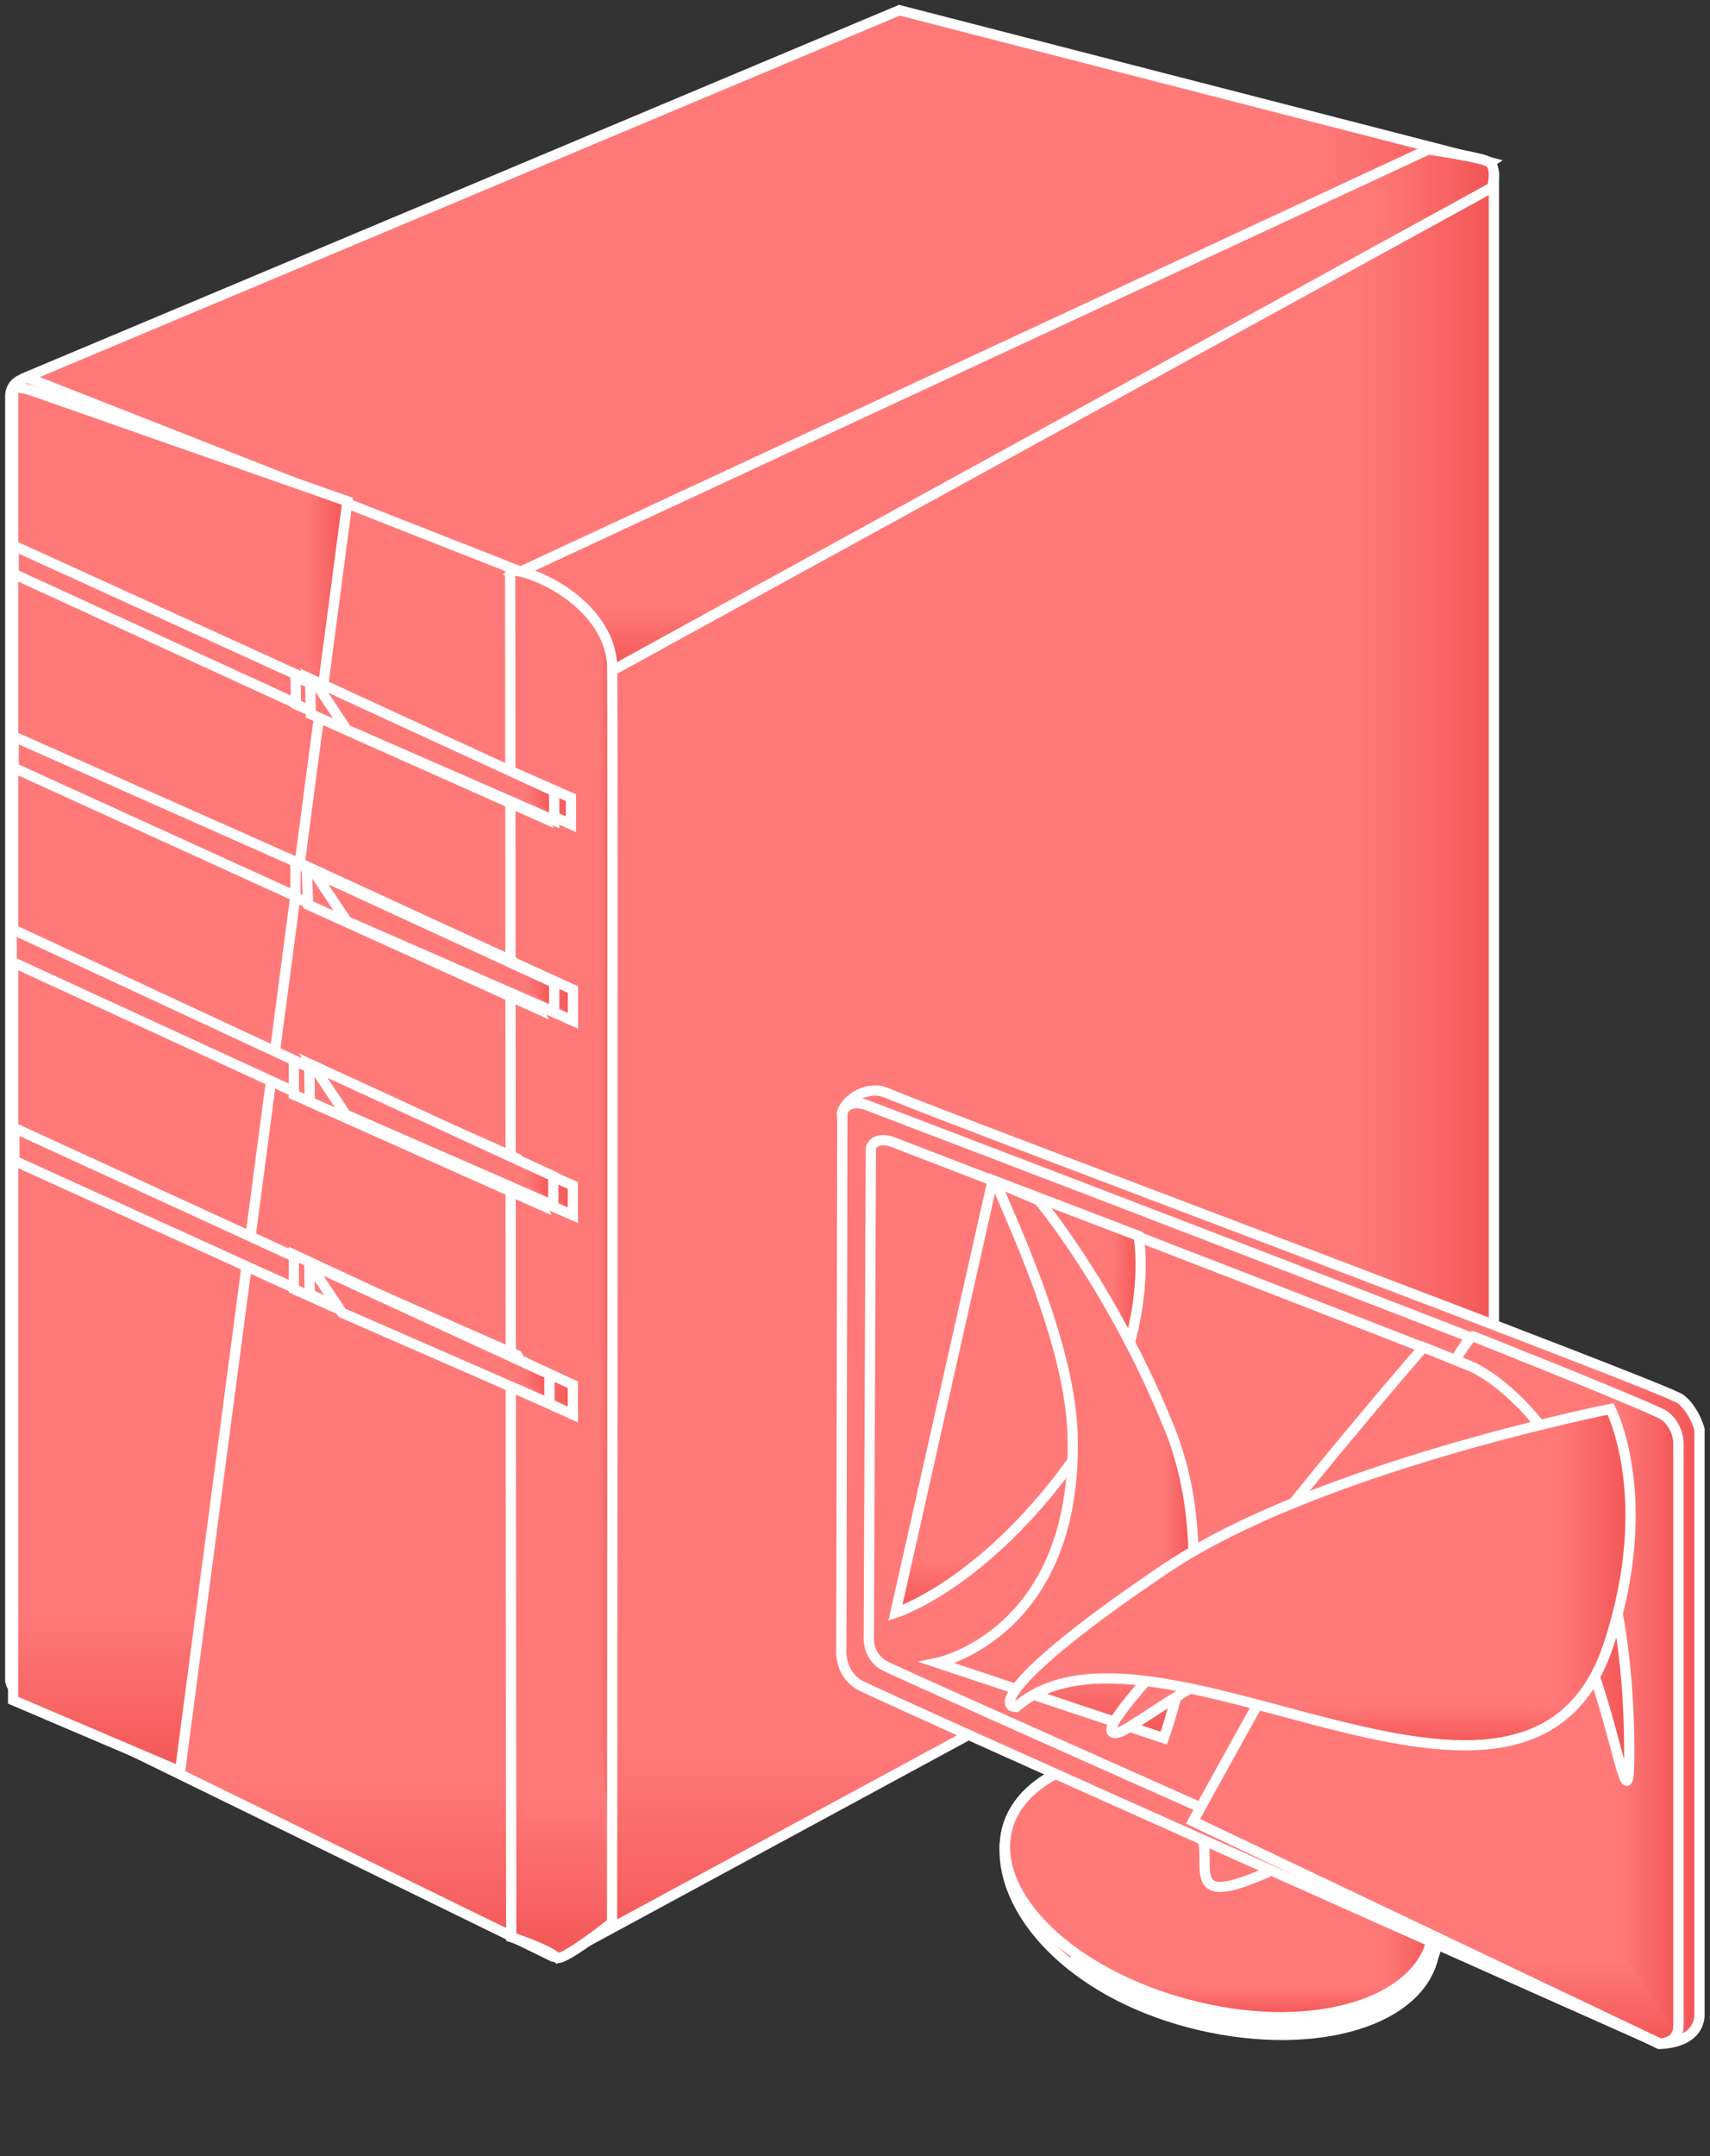 <svg xmlns="http://www.w3.org/2000/svg" width="334" xmlns:xlink="http://www.w3.org/1999/xlink" height="421" viewBox="0 0 334 421">
    <rect x="0" y="0" width="334" height="421" fill="#333333" stroke="none"/>
    <defs>
        <clipPath id="clip1">
            <path d="M0,77.1L2,71.8L172.9,0L288.3,29.7L112.9,144.4L0,77.1z"/>
        </clipPath>
        <linearGradient id="lg1" y1="0%" x1="0%" x2="100%" y2="0%">
            <stop offset="0" stop-color="#ff7979"/>
            <stop offset="0.88" stop-color="#ff7979"/>
            <stop offset="1" stop-color="#f35555"/>
        </linearGradient>
        <linearGradient id="lg2" y1="0%" x1="0%" x2="0%" y2="100%">
            <stop offset="0" stop-color="#ff7979"/>
            <stop offset="0.88" stop-color="#ff7979"/>
            <stop offset="1" stop-color="#f35555"/>
        </linearGradient>
        <clipPath id="clip2">
            <path d="M45.3,350.4L227.9,251.5L227.9,3.5L47.9,84.8L0,229.1L45.3,350.4z"/>
        </clipPath>
        <linearGradient id="lg3" y1="0%" x1="0%" x2="100%" y2="0%">
            <stop offset="0" stop-color="#ff7979"/>
            <stop offset="0.88" stop-color="#ff7979"/>
            <stop offset="1" stop-color="#f35555"/>
        </linearGradient>
        <linearGradient id="lg4" y1="0%" x1="0%" x2="0%" y2="100%">
            <stop offset="0" stop-color="#ff7979"/>
            <stop offset="0.88" stop-color="#ff7979"/>
            <stop offset="1" stop-color="#f35555"/>
        </linearGradient>
        <clipPath id="clip3">
            <path d="M3.6,0L106.1,40.3C108.3,40.9,109.5,42.9,109.9,44L109.9,304.9C109.9,307,108.1,308.2,106,308.2L3.7,258.2C.9,256.6,.4,255.8,0,254.4L0,3.5C0,1.5,1.6,0,3.6,0z"/>
        </clipPath>
        <linearGradient id="lg5" y1="0%" x1="0%" x2="100%" y2="0%">
            <stop offset="0" stop-color="#ff7979"/>
            <stop offset="0.88" stop-color="#ff7979"/>
            <stop offset="1" stop-color="#f35555"/>
        </linearGradient>
        <linearGradient id="lg6" y1="0%" x1="0%" x2="0%" y2="100%">
            <stop offset="0" stop-color="#ff7979"/>
            <stop offset="0.88" stop-color="#ff7979"/>
            <stop offset="1" stop-color="#f35555"/>
        </linearGradient>
        <clipPath id="clip4">
            <path d="M0,82.9C7.8,86.1,8.7,86,14.4,90.9C17.5,93.6,19,101.7,19,101.7L190.8,7.4C190.8,7.4,191.8,3.7,190.3,2.5C189,1.5,178.3,0,178.3,0L0,82.9z"/>
        </clipPath>
        <linearGradient id="lg7" y1="0%" x1="0%" x2="100%" y2="0%">
            <stop offset="0" stop-color="#ff7979"/>
            <stop offset="0.88" stop-color="#ff7979"/>
            <stop offset="1" stop-color="#f35555"/>
        </linearGradient>
        <linearGradient id="lg8" y1="0%" x1="0%" x2="0%" y2="100%">
            <stop offset="0" stop-color="#ff7979"/>
            <stop offset="0.88" stop-color="#ff7979"/>
            <stop offset="1" stop-color="#f35555"/>
        </linearGradient>
        <clipPath id="clip5">
            <path d="M-0,0C4.8,0,19.1,6.7,19.9,18.3C20.1,22.3,19.9,264.1,19.9,264.1C19.9,264.1,10.1,271.9,9,270.9C7.9,269.5,.2,266.9,.2,266.9L-0,0z"/>
        </clipPath>
        <linearGradient id="lg9" y1="0%" x1="0%" x2="100%" y2="0%">
            <stop offset="0" stop-color="#ff7979"/>
            <stop offset="0.88" stop-color="#ff7979"/>
            <stop offset="1" stop-color="#f35555"/>
        </linearGradient>
        <linearGradient id="lg10" y1="0%" x1="0%" x2="0%" y2="100%">
            <stop offset="0" stop-color="#ff7979"/>
            <stop offset="0.88" stop-color="#ff7979"/>
            <stop offset="1" stop-color="#f35555"/>
        </linearGradient>
        <clipPath id="clip6">
            <path d="M65.4,22.1L32.7,270.1L.1,256.2L.1,.9C.1,.9,-1,-1,3.8,.5L65.4,22.1z"/>
        </clipPath>
        <linearGradient id="lg11" y1="0%" x1="0%" x2="100%" y2="0%">
            <stop offset="0" stop-color="#ff7979"/>
            <stop offset="0.88" stop-color="#ff7979"/>
            <stop offset="1" stop-color="#f35555"/>
        </linearGradient>
        <linearGradient id="lg12" y1="0%" x1="0%" x2="0%" y2="100%">
            <stop offset="0" stop-color="#ff7979"/>
            <stop offset="0.88" stop-color="#ff7979"/>
            <stop offset="1" stop-color="#f35555"/>
        </linearGradient>
        <clipPath id="clip7">
            <path d="M0,0L0,5.5L59.9,33L59.9,27.3L0,0z"/>
        </clipPath>
        <linearGradient id="lg13" y1="0%" x1="0%" x2="100%" y2="0%">
            <stop offset="0" stop-color="#ff7979"/>
            <stop offset="0.88" stop-color="#ff7979"/>
            <stop offset="1" stop-color="#f35555"/>
        </linearGradient>
        <linearGradient id="lg14" y1="0%" x1="0%" x2="0%" y2="100%">
            <stop offset="0" stop-color="#ff7979"/>
            <stop offset="0.88" stop-color="#ff7979"/>
            <stop offset="1" stop-color="#f35555"/>
        </linearGradient>
        <clipPath id="clip8">
            <path d="M0,0L0,6.1L59.9,33.4L59.9,26.6L0,0z"/>
        </clipPath>
        <linearGradient id="lg15" y1="0%" x1="0%" x2="100%" y2="0%">
            <stop offset="0" stop-color="#ff7979"/>
            <stop offset="0.88" stop-color="#ff7979"/>
            <stop offset="1" stop-color="#f35555"/>
        </linearGradient>
        <linearGradient id="lg16" y1="0%" x1="0%" x2="0%" y2="100%">
            <stop offset="0" stop-color="#ff7979"/>
            <stop offset="0.88" stop-color="#ff7979"/>
            <stop offset="1" stop-color="#f35555"/>
        </linearGradient>
        <clipPath id="clip9">
            <path d="M0,0L0,6.4L60.2,34.1L60.2,28L0,0z"/>
        </clipPath>
        <linearGradient id="lg17" y1="0%" x1="0%" x2="100%" y2="0%">
            <stop offset="0" stop-color="#ff7979"/>
            <stop offset="0.88" stop-color="#ff7979"/>
            <stop offset="1" stop-color="#f35555"/>
        </linearGradient>
        <linearGradient id="lg18" y1="0%" x1="0%" x2="0%" y2="100%">
            <stop offset="0" stop-color="#ff7979"/>
            <stop offset="0.88" stop-color="#ff7979"/>
            <stop offset="1" stop-color="#f35555"/>
        </linearGradient>
        <clipPath id="clip10">
            <path d="M0,0L0,6.4L59.4,33.4L59.4,27.3L0,0z"/>
        </clipPath>
        <linearGradient id="lg19" y1="0%" x1="0%" x2="100%" y2="0%">
            <stop offset="0" stop-color="#ff7979"/>
            <stop offset="0.88" stop-color="#ff7979"/>
            <stop offset="1" stop-color="#f35555"/>
        </linearGradient>
        <linearGradient id="lg20" y1="0%" x1="0%" x2="0%" y2="100%">
            <stop offset="0" stop-color="#ff7979"/>
            <stop offset="0.88" stop-color="#ff7979"/>
            <stop offset="1" stop-color="#f35555"/>
        </linearGradient>
        <clipPath id="clip11">
            <path d="M0,0L.1,5.4L53.8,28.8L53.8,23.6L0,0z"/>
        </clipPath>
        <linearGradient id="lg21" y1="0%" x1="0%" x2="100%" y2="0%">
            <stop offset="0" stop-color="#ff7979"/>
            <stop offset="0.88" stop-color="#ff7979"/>
            <stop offset="1" stop-color="#f35555"/>
        </linearGradient>
        <linearGradient id="lg22" y1="0%" x1="0%" x2="0%" y2="100%">
            <stop offset="0" stop-color="#ff7979"/>
            <stop offset="0.88" stop-color="#ff7979"/>
            <stop offset="1" stop-color="#f35555"/>
        </linearGradient>
        <clipPath id="clip12">
            <path d="M0,0L0,6.7L54.2,30.8L54.2,24.7L0,0z"/>
        </clipPath>
        <linearGradient id="lg23" y1="0%" x1="0%" x2="100%" y2="0%">
            <stop offset="0" stop-color="#ff7979"/>
            <stop offset="0.88" stop-color="#ff7979"/>
            <stop offset="1" stop-color="#f35555"/>
        </linearGradient>
        <linearGradient id="lg24" y1="0%" x1="0%" x2="0%" y2="100%">
            <stop offset="0" stop-color="#ff7979"/>
            <stop offset="0.88" stop-color="#ff7979"/>
            <stop offset="1" stop-color="#f35555"/>
        </linearGradient>
        <clipPath id="clip13">
            <path d="M0,0L54.5,24.4L54.5,30.2L0,6.7L0,0z"/>
        </clipPath>
        <linearGradient id="lg25" y1="0%" x1="0%" x2="100%" y2="0%">
            <stop offset="0" stop-color="#ff7979"/>
            <stop offset="0.88" stop-color="#ff7979"/>
            <stop offset="1" stop-color="#f35555"/>
        </linearGradient>
        <linearGradient id="lg26" y1="0%" x1="0%" x2="0%" y2="100%">
            <stop offset="0" stop-color="#ff7979"/>
            <stop offset="0.88" stop-color="#ff7979"/>
            <stop offset="1" stop-color="#f35555"/>
        </linearGradient>
        <clipPath id="clip14">
            <path d="M0,0L54.5,25.4L54.5,31.2L0,6.7L0,0z"/>
        </clipPath>
        <linearGradient id="lg27" y1="0%" x1="0%" x2="100%" y2="0%">
            <stop offset="0" stop-color="#ff7979"/>
            <stop offset="0.88" stop-color="#ff7979"/>
            <stop offset="1" stop-color="#f35555"/>
        </linearGradient>
        <linearGradient id="lg28" y1="0%" x1="0%" x2="0%" y2="100%">
            <stop offset="0" stop-color="#ff7979"/>
            <stop offset="0.88" stop-color="#ff7979"/>
            <stop offset="1" stop-color="#f35555"/>
        </linearGradient>
        <clipPath id="clip15">
            <path d="M0,0L40.6,17.9L45.2,26.1L.1,6L0,0z"/>
        </clipPath>
        <linearGradient id="lg29" y1="0%" x1="0%" x2="100%" y2="0%">
            <stop offset="0" stop-color="#ff7979"/>
            <stop offset="0.88" stop-color="#ff7979"/>
            <stop offset="1" stop-color="#f35555"/>
        </linearGradient>
        <linearGradient id="lg30" y1="0%" x1="0%" x2="0%" y2="100%">
            <stop offset="0" stop-color="#ff7979"/>
            <stop offset="0.88" stop-color="#ff7979"/>
            <stop offset="1" stop-color="#f35555"/>
        </linearGradient>
        <clipPath id="clip16">
            <path d="M0,0L40.2,18.5L45.1,27.8L.3,7.5L0,0z"/>
        </clipPath>
        <linearGradient id="lg31" y1="0%" x1="0%" x2="100%" y2="0%">
            <stop offset="0" stop-color="#ff7979"/>
            <stop offset="0.88" stop-color="#ff7979"/>
            <stop offset="1" stop-color="#f35555"/>
        </linearGradient>
        <linearGradient id="lg32" y1="0%" x1="0%" x2="0%" y2="100%">
            <stop offset="0" stop-color="#ff7979"/>
            <stop offset="0.88" stop-color="#ff7979"/>
            <stop offset="1" stop-color="#f35555"/>
        </linearGradient>
        <clipPath id="clip17">
            <path d="M0,0L40.6,18L45.2,27L.1,6.9L0,0z"/>
        </clipPath>
        <linearGradient id="lg33" y1="0%" x1="0%" x2="100%" y2="0%">
            <stop offset="0" stop-color="#ff7979"/>
            <stop offset="0.88" stop-color="#ff7979"/>
            <stop offset="1" stop-color="#f35555"/>
        </linearGradient>
        <linearGradient id="lg34" y1="0%" x1="0%" x2="0%" y2="100%">
            <stop offset="0" stop-color="#ff7979"/>
            <stop offset="0.88" stop-color="#ff7979"/>
            <stop offset="1" stop-color="#f35555"/>
        </linearGradient>
        <clipPath id="clip18">
            <path d="M0,0L40.6,17.9L45.2,26.1L.1,6L0,0z"/>
        </clipPath>
        <linearGradient id="lg35" y1="0%" x1="0%" x2="100%" y2="0%">
            <stop offset="0" stop-color="#ff7979"/>
            <stop offset="0.88" stop-color="#ff7979"/>
            <stop offset="1" stop-color="#f35555"/>
        </linearGradient>
        <linearGradient id="lg36" y1="0%" x1="0%" x2="0%" y2="100%">
            <stop offset="0" stop-color="#ff7979"/>
            <stop offset="0.88" stop-color="#ff7979"/>
            <stop offset="1" stop-color="#f35555"/>
        </linearGradient>
        <clipPath id="clip19">
            <path d="M0,0L46.9,21.6L46.9,27.3L6.4,9.6L0,0z"/>
        </clipPath>
        <linearGradient id="lg37" y1="0%" x1="0%" x2="100%" y2="0%">
            <stop offset="0" stop-color="#ff7979"/>
            <stop offset="0.88" stop-color="#ff7979"/>
            <stop offset="1" stop-color="#f35555"/>
        </linearGradient>
        <linearGradient id="lg38" y1="0%" x1="0%" x2="0%" y2="100%">
            <stop offset="0" stop-color="#ff7979"/>
            <stop offset="0.88" stop-color="#ff7979"/>
            <stop offset="1" stop-color="#f35555"/>
        </linearGradient>
        <clipPath id="clip20">
            <path d="M0,0L46.9,21.6L46.9,27.3L6.4,9.6L0,0z"/>
        </clipPath>
        <linearGradient id="lg39" y1="0%" x1="0%" x2="100%" y2="0%">
            <stop offset="0" stop-color="#ff7979"/>
            <stop offset="0.88" stop-color="#ff7979"/>
            <stop offset="1" stop-color="#f35555"/>
        </linearGradient>
        <linearGradient id="lg40" y1="0%" x1="0%" x2="0%" y2="100%">
            <stop offset="0" stop-color="#ff7979"/>
            <stop offset="0.88" stop-color="#ff7979"/>
            <stop offset="1" stop-color="#f35555"/>
        </linearGradient>
        <clipPath id="clip21">
            <path d="M0,0L46.9,21.6L46.9,27.3L6.4,9.6L0,0z"/>
        </clipPath>
        <linearGradient id="lg41" y1="0%" x1="0%" x2="100%" y2="0%">
            <stop offset="0" stop-color="#ff7979"/>
            <stop offset="0.88" stop-color="#ff7979"/>
            <stop offset="1" stop-color="#f35555"/>
        </linearGradient>
        <linearGradient id="lg42" y1="0%" x1="0%" x2="0%" y2="100%">
            <stop offset="0" stop-color="#ff7979"/>
            <stop offset="0.88" stop-color="#ff7979"/>
            <stop offset="1" stop-color="#f35555"/>
        </linearGradient>
        <clipPath id="clip22">
            <path d="M0,0L46.9,21.6L46.9,27.3L6.4,9.6L0,0z"/>
        </clipPath>
        <linearGradient id="lg43" y1="0%" x1="0%" x2="100%" y2="0%">
            <stop offset="0" stop-color="#ff7979"/>
            <stop offset="0.88" stop-color="#ff7979"/>
            <stop offset="1" stop-color="#f35555"/>
        </linearGradient>
        <linearGradient id="lg44" y1="0%" x1="0%" x2="0%" y2="100%">
            <stop offset="0" stop-color="#ff7979"/>
            <stop offset="0.88" stop-color="#ff7979"/>
            <stop offset="1" stop-color="#f35555"/>
        </linearGradient>
        <clipPath id="clip23">
            <path d="M-0.2,14.3C3.2,1.3,25.3,-3.2,48.2,2.8C71,8.8,86.8,24.2,83.4,37.2C80,50.2,58.6,55.7,35.8,49.7C12.9,43.7,-1.5,28.1,-0.2,14.3z"/>
        </clipPath>
        <linearGradient id="lg45" y1="0%" x1="0%" x2="100%" y2="0%">
            <stop offset="0" stop-color="#ff7979"/>
            <stop offset="0.88" stop-color="#ff7979"/>
            <stop offset="1" stop-color="#f35555"/>
        </linearGradient>
        <linearGradient id="lg46" y1="0%" x1="0%" x2="0%" y2="100%">
            <stop offset="0" stop-color="#ff7979"/>
            <stop offset="0.88" stop-color="#ff7979"/>
            <stop offset="1" stop-color="#f35555"/>
        </linearGradient>
        <clipPath id="clip24">
            <path d="M.4,14.9C3.9,2,25.2,-3.6,48.1,2.4C70.9,8.5,86.7,23.9,83.3,36.8C79.9,49.8,58.5,55.4,35.7,49.3C12.8,43.3,-3,27.9,.4,14.9z"/>
        </clipPath>
        <linearGradient id="lg47" y1="0%" x1="0%" x2="100%" y2="0%">
            <stop offset="0" stop-color="#ff7979"/>
            <stop offset="0.88" stop-color="#ff7979"/>
            <stop offset="1" stop-color="#f35555"/>
        </linearGradient>
        <linearGradient id="lg48" y1="0%" x1="0%" x2="0%" y2="100%">
            <stop offset="0" stop-color="#ff7979"/>
            <stop offset="0.88" stop-color="#ff7979"/>
            <stop offset="1" stop-color="#f35555"/>
        </linearGradient>
        <clipPath id="clip25">
            <path d="M.4,14.9C3.9,2,25.2,-3.6,48.1,2.4C70.9,8.5,86.7,23.9,83.3,36.8C79.9,49.8,58.5,55.4,35.7,49.3C12.8,43.3,-3,27.9,.4,14.9z"/>
        </clipPath>
        <linearGradient id="lg49" y1="0%" x1="0%" x2="100%" y2="0%">
            <stop offset="0" stop-color="#ff7979"/>
            <stop offset="0.88" stop-color="#ff7979"/>
            <stop offset="1" stop-color="#f35555"/>
        </linearGradient>
        <linearGradient id="lg50" y1="0%" x1="0%" x2="0%" y2="100%">
            <stop offset="0" stop-color="#ff7979"/>
            <stop offset="0.88" stop-color="#ff7979"/>
            <stop offset="1" stop-color="#f35555"/>
        </linearGradient>
        <clipPath id="clip26">
            <path d="M.4,14.9C3.9,2,25.2,-3.6,48.1,2.4C70.9,8.5,86.7,23.9,83.3,36.8C79.9,49.8,58.5,55.4,35.7,49.3C12.8,43.3,-3,27.9,.4,14.9z"/>
        </clipPath>
        <linearGradient id="lg51" y1="0%" x1="0%" x2="100%" y2="0%">
            <stop offset="0" stop-color="#ff7979"/>
            <stop offset="0.88" stop-color="#ff7979"/>
            <stop offset="1" stop-color="#f35555"/>
        </linearGradient>
        <linearGradient id="lg52" y1="0%" x1="0%" x2="0%" y2="100%">
            <stop offset="0" stop-color="#ff7979"/>
            <stop offset="0.88" stop-color="#ff7979"/>
            <stop offset="1" stop-color="#f35555"/>
        </linearGradient>
        <clipPath id="clip27">
            <path d="M-1.1,4.5C11.8,14,28.9,18.6,47.6,16.4C67.6,14.1,70.5,1,70.5,1C70.5,1,70.7,15.5,43.6,17.9C27.6,19.2,8.4,13.2,-1.1,4.5z"/>
        </clipPath>
        <linearGradient id="lg53" y1="0%" x1="0%" x2="100%" y2="0%">
            <stop offset="0" stop-color="#ff7979"/>
            <stop offset="0.88" stop-color="#ff7979"/>
            <stop offset="1" stop-color="#f35555"/>
        </linearGradient>
        <linearGradient id="lg54" y1="0%" x1="0%" x2="0%" y2="100%">
            <stop offset="0" stop-color="#ff7979"/>
            <stop offset="0.88" stop-color="#ff7979"/>
            <stop offset="1" stop-color="#f35555"/>
        </linearGradient>
        <clipPath id="clip28">
            <path d="M-0.5,1.6C7.4,6.5,-4.9,20.5,14.4,12.1C33.5,3.9,11,2.7,11,2.7L-0.5,1.6z"/>
        </clipPath>
        <linearGradient id="lg55" y1="0%" x1="0%" x2="100%" y2="0%">
            <stop offset="0" stop-color="#ff7979"/>
            <stop offset="0.88" stop-color="#ff7979"/>
            <stop offset="1" stop-color="#f35555"/>
        </linearGradient>
        <linearGradient id="lg56" y1="0%" x1="0%" x2="0%" y2="100%">
            <stop offset="0" stop-color="#ff7979"/>
            <stop offset="0.88" stop-color="#ff7979"/>
            <stop offset="1" stop-color="#f35555"/>
        </linearGradient>
        <clipPath id="clip29">
            <path d="M0,4.3L4.2,103.3C4.2,103.3,3.5,108.2,7.7,110.5C12.2,113,159.6,186.1,159.6,186.1C159.6,186.1,167,186.3,167.5,180.7C167.5,179,167.5,66.1,167.5,66.1C167.5,66.1,166.5,62.3,163.8,60.2C160.4,57.7,22.2,6.1,8.7,.4C5.1,-1.1,.8,1.5,0,4.3z"/>
        </clipPath>
        <linearGradient id="lg57" y1="0%" x1="0%" x2="100%" y2="0%">
            <stop offset="0" stop-color="#ff7979"/>
            <stop offset="0.88" stop-color="#ff7979"/>
            <stop offset="1" stop-color="#f35555"/>
        </linearGradient>
        <linearGradient id="lg58" y1="0%" x1="0%" x2="0%" y2="100%">
            <stop offset="0" stop-color="#ff7979"/>
            <stop offset="0.88" stop-color="#ff7979"/>
            <stop offset="1" stop-color="#f35555"/>
        </linearGradient>
        <clipPath id="clip30">
            <path d="M.2,1.9L0,106.3C0,106.3,-0.6,111.2,3.6,113.6C8.1,116.1,159.8,183.6,159.8,183.6C159.8,183.6,163.5,183.6,163.5,180.2C163.5,178.5,163.5,66.2,163.5,66.2C163.5,66.2,163.5,63.1,160.8,61C157.5,58.5,4.8,.3,4.8,.3C4.8,.3,1.1,-1,.2,1.9z"/>
        </clipPath>
        <linearGradient id="lg59" y1="0%" x1="0%" x2="100%" y2="0%">
            <stop offset="0" stop-color="#ff7979"/>
            <stop offset="0.88" stop-color="#ff7979"/>
            <stop offset="1" stop-color="#f35555"/>
        </linearGradient>
        <linearGradient id="lg60" y1="0%" x1="0%" x2="0%" y2="100%">
            <stop offset="0" stop-color="#ff7979"/>
            <stop offset="0.88" stop-color="#ff7979"/>
            <stop offset="1" stop-color="#f35555"/>
        </linearGradient>
        <clipPath id="clip31">
            <path d="M.4,1.5L0,96.6C0,96.6,-0.5,100.7,3.1,102.6C7,104.7,149,167.7,149,167.7C149,167.7,152.1,167.7,152.1,164.8C152.1,163.4,152.5,61.7,152.5,61.7C152.5,61.7,152.5,59,150.2,57.4C147.4,55.2,4.3,.2,4.3,.2C4.3,.2,1.1,-0.8,.4,1.5z"/>
        </clipPath>
        <linearGradient id="lg61" y1="0%" x1="0%" x2="100%" y2="0%">
            <stop offset="0" stop-color="#ff7979"/>
            <stop offset="0.88" stop-color="#ff7979"/>
            <stop offset="1" stop-color="#f35555"/>
        </linearGradient>
        <linearGradient id="lg62" y1="0%" x1="0%" x2="0%" y2="100%">
            <stop offset="0" stop-color="#ff7979"/>
            <stop offset="0.88" stop-color="#ff7979"/>
            <stop offset="1" stop-color="#f35555"/>
        </linearGradient>
        <clipPath id="clip32">
            <path d="M0,94.7L91.2,138.1C91.2,138.1,94.8,138.1,94.8,134.7C94.8,133,94.8,20.7,94.8,20.7C94.8,20.7,94.8,17.6,92.1,15.5C90.9,14.6,74.8,8,54.7,0C52.5,-0.9,0,94.7,0,94.7z"/>
        </clipPath>
        <linearGradient id="lg63" y1="0%" x1="0%" x2="100%" y2="0%">
            <stop offset="0" stop-color="#ff7979"/>
            <stop offset="0.88" stop-color="#ff7979"/>
            <stop offset="1" stop-color="#f35555"/>
        </linearGradient>
        <linearGradient id="lg64" y1="0%" x1="0%" x2="0%" y2="100%">
            <stop offset="0" stop-color="#ff7979"/>
            <stop offset="0.88" stop-color="#ff7979"/>
            <stop offset="1" stop-color="#f35555"/>
        </linearGradient>
        <clipPath id="clip33">
            <path d="M47.5,10.9C47.5,10.9,51.5,31.8,34.1,55.5C16.7,79.3,0,84.5,0,84.5L19,0L47.5,10.9z"/>
        </clipPath>
        <linearGradient id="lg65" y1="0%" x1="0%" x2="100%" y2="0%">
            <stop offset="0" stop-color="#ff7979"/>
            <stop offset="0.88" stop-color="#ff7979"/>
            <stop offset="1" stop-color="#f35555"/>
        </linearGradient>
        <linearGradient id="lg66" y1="0%" x1="0%" x2="0%" y2="100%">
            <stop offset="0" stop-color="#ff7979"/>
            <stop offset="0.88" stop-color="#ff7979"/>
            <stop offset="1" stop-color="#f35555"/>
        </linearGradient>
        <clipPath id="clip34">
            <path d="M19.8,3.5C19.8,3.5,34.2,20.5,45.4,48.2C56.5,76,44.2,108.5,44.2,108.5L0,93.8C0,93.8,27.5,88.1,26.4,49.2C25.8,28.7,10.7,0,11.6,0L19.8,3.5z"/>
        </clipPath>
        <linearGradient id="lg67" y1="0%" x1="0%" x2="100%" y2="0%">
            <stop offset="0" stop-color="#ff7979"/>
            <stop offset="0.88" stop-color="#ff7979"/>
            <stop offset="1" stop-color="#f35555"/>
        </linearGradient>
        <linearGradient id="lg68" y1="0%" x1="0%" x2="0%" y2="100%">
            <stop offset="0" stop-color="#ff7979"/>
            <stop offset="0.88" stop-color="#ff7979"/>
            <stop offset="1" stop-color="#f35555"/>
        </linearGradient>
        <clipPath id="clip35">
            <path d="M60.8,0C60.8,0,43.5,19.8,24.6,44C13.3,58.5,-2.3,73.6,.1,75.2C2.6,76.8,12.2,64.5,68.5,39C94.4,27.3,101,106.5,101,78.7C100.8,16.3,70.1,3.7,70,3.7L60.8,0z"/>
        </clipPath>
        <linearGradient id="lg69" y1="0%" x1="0%" x2="100%" y2="0%">
            <stop offset="0" stop-color="#ff7979"/>
            <stop offset="0.88" stop-color="#ff7979"/>
            <stop offset="1" stop-color="#f35555"/>
        </linearGradient>
        <linearGradient id="lg70" y1="0%" x1="0%" x2="0%" y2="100%">
            <stop offset="0" stop-color="#ff7979"/>
            <stop offset="0.88" stop-color="#ff7979"/>
            <stop offset="1" stop-color="#f35555"/>
        </linearGradient>
        <clipPath id="clip36">
            <path d="M1.1,58.2C27.8,35,101,94.7,116.9,45.8C126.2,17.3,117.2,0,117.2,0C117.2,0,59.7,11.4,30.4,31.1C1.1,50.8,-2.7,58.2,1.1,58.2z"/>
        </clipPath>
        <linearGradient id="lg71" y1="0%" x1="0%" x2="100%" y2="0%">
            <stop offset="0" stop-color="#ff7979"/>
            <stop offset="0.88" stop-color="#ff7979"/>
            <stop offset="1" stop-color="#f35555"/>
        </linearGradient>
        <linearGradient id="lg72" y1="0%" x1="0%" x2="0%" y2="100%">
            <stop offset="0" stop-color="#ff7979"/>
            <stop offset="0.88" stop-color="#ff7979"/>
            <stop offset="1" stop-color="#f35555"/>
        </linearGradient>
    </defs>
    <g transform="translate(2.03,2)">
        <g transform="translate(-0,0)">
            <g id="shape1" transform="translate(0.74,0)">
                <g clip-path="url(#clip1)">
                    <path stroke-width="2" d="M288.3,0L288.3,144.4L0,0z" stroke="url(#lg1)" fill="url(#lg1)"/>
                </g>
                <g clip-path="url(#clip1)">
                    <path stroke-width="2" d="M288.3,144.4L0,144.4L0,0z" stroke="url(#lg2)" fill="url(#lg2)"/>
                </g>
                <path stroke-width="2" d="M0,77.1L2,71.8L172.9,0L288.3,29.7L112.9,144.4L0,77.1z" stroke="#ffffff" fill="none"/>
            </g>
            <g id="shape2" transform="translate(61.86,29.66)">
                <g clip-path="url(#clip2)">
                    <path stroke-width="2" d="M227.9,3.5L227.9,350.4L0,3.5z" stroke="url(#lg3)" fill="url(#lg3)"/>
                </g>
                <g clip-path="url(#clip2)">
                    <path stroke-width="2" d="M227.9,350.4L0,350.4L0,3.5z" stroke="url(#lg4)" fill="url(#lg4)"/>
                </g>
                <path stroke-width="2" d="M45.3,350.4L227.9,251.5L227.9,3.5L47.9,84.8L0,229.1L45.3,350.4z" stroke="#ffffff" fill="none"/>
            </g>
            <g id="shape3" transform="translate(-0.03,71.84)">
                <g clip-path="url(#clip3)">
                    <path stroke-width="2" d="M109.9,0L109.9,308.2L0,0z" stroke="url(#lg5)" fill="url(#lg5)"/>
                </g>
                <g clip-path="url(#clip3)">
                    <path stroke-width="2" d="M109.9,308.2L0,308.2L0,0z" stroke="url(#lg6)" fill="url(#lg6)"/>
                </g>
                <path stroke-width="2" d="M3.6,0L106.1,40.3C108.3,40.9,109.5,42.9,109.9,44L109.9,304.9C109.9,307,108.1,308.2,106,308.2L3.7,258.2C.9,256.6,.4,255.8,0,254.4L0,3.5C0,1.5,1.6,0,3.6,0z" stroke="#ffffff" fill="none"/>
            </g>
            <g id="shape4" transform="translate(98.62,27.2)">
                <g clip-path="url(#clip4)">
                    <path stroke-width="2" d="M191.1,0L191.1,101.7L0,0z" stroke="url(#lg7)" fill="url(#lg7)"/>
                </g>
                <g clip-path="url(#clip4)">
                    <path stroke-width="2" d="M191.1,101.7L0,101.7L0,0z" stroke="url(#lg8)" fill="url(#lg8)"/>
                </g>
                <path stroke-width="2" d="M0,82.9C7.8,86.1,8.7,86,14.4,90.9C17.5,93.6,19,101.7,19,101.7L190.8,7.4C190.8,7.4,191.8,3.7,190.3,2.5C189,1.5,178.3,0,178.3,0L0,82.9z" stroke="#ffffff" fill="none"/>
            </g>
            <g id="shape5" transform="translate(97.62,109.33)">
                <g clip-path="url(#clip5)">
                    <path stroke-width="2" d="M20,0L20,271L-0,0z" stroke="url(#lg9)" fill="url(#lg9)"/>
                </g>
                <g clip-path="url(#clip5)">
                    <path stroke-width="2" d="M20,271L-0,271L-0,0z" stroke="url(#lg10)" fill="url(#lg10)"/>
                </g>
                <path stroke-width="2" d="M-0,0C4.8,0,19.1,6.7,19.9,18.3C20.1,22.3,19.9,264.1,19.9,264.1C19.9,264.1,10.1,271.9,9,270.9C7.9,269.5,.2,266.9,.2,266.9L-0,0z" stroke="#ffffff" fill="none"/>
            </g>
            <g id="shape6" transform="translate(0.43,73.78)">
                <g clip-path="url(#clip6)">
                    <path stroke-width="2" d="M65.4,-0.1L65.4,270.1L-0,-0.1z" stroke="url(#lg11)" fill="url(#lg11)"/>
                </g>
                <g clip-path="url(#clip6)">
                    <path stroke-width="2" d="M65.4,270.1L-0,270.1L-0,-0.1z" stroke="url(#lg12)" fill="url(#lg12)"/>
                </g>
                <path stroke-width="2" d="M65.4,22.1L32.7,270.1L.1,256.2L.1,.9C.1,.9,-1,-1,3.8,.5L65.4,22.1z" stroke="#ffffff" fill="none"/>
            </g>
            <g transform="translate(0.25,104.55)">
                <g id="shape7" transform="translate(0.39,-0)">
                    <g clip-path="url(#clip7)">
                        <path stroke-width="2" d="M59.9,0L59.9,33L0,0z" stroke="url(#lg13)" fill="url(#lg13)"/>
                    </g>
                    <g clip-path="url(#clip7)">
                        <path stroke-width="2" d="M59.9,33L0,33L0,0z" stroke="url(#lg14)" fill="url(#lg14)"/>
                    </g>
                    <path stroke-width="2" d="M0,0L0,5.5L59.9,33L59.9,27.3L0,0z" stroke="#ffffff" fill="none"/>
                </g>
                <g id="shape8" transform="translate(0.39,37.26)">
                    <g clip-path="url(#clip8)">
                        <path stroke-width="2" d="M59.9,0L59.9,33.4L0,0z" stroke="url(#lg15)" fill="url(#lg15)"/>
                    </g>
                    <g clip-path="url(#clip8)">
                        <path stroke-width="2" d="M59.9,33.4L0,33.4L0,0z" stroke="url(#lg16)" fill="url(#lg16)"/>
                    </g>
                    <path stroke-width="2" d="M0,0L0,6.1L59.9,33.4L59.9,26.6L0,0z" stroke="#ffffff" fill="none"/>
                </g>
                <g id="shape9" transform="translate(-0,74.82)">
                    <g clip-path="url(#clip9)">
                        <path stroke-width="2" d="M60.2,0L60.2,34.1L0,0z" stroke="url(#lg17)" fill="url(#lg17)"/>
                    </g>
                    <g clip-path="url(#clip9)">
                        <path stroke-width="2" d="M60.2,34.1L0,34.1L0,0z" stroke="url(#lg18)" fill="url(#lg18)"/>
                    </g>
                    <path stroke-width="2" d="M0,0L0,6.4L60.2,34.1L60.2,28L0,0z" stroke="#ffffff" fill="none"/>
                </g>
                <g id="shape10" transform="translate(0.53,113.7)">
                    <g clip-path="url(#clip10)">
                        <path stroke-width="2" d="M59.4,0L59.4,33.4L0,0z" stroke="url(#lg19)" fill="url(#lg19)"/>
                    </g>
                    <g clip-path="url(#clip10)">
                        <path stroke-width="2" d="M59.4,33.4L0,33.4L0,0z" stroke="url(#lg20)" fill="url(#lg20)"/>
                    </g>
                    <path stroke-width="2" d="M0,0L0,6.4L59.4,33.4L59.4,27.3L0,0z" stroke="#ffffff" fill="none"/>
                </g>
                <g id="shape11" transform="translate(55.43,25.59)">
                    <g clip-path="url(#clip11)">
                        <path stroke-width="2" d="M53.8,0L53.8,28.8L0,0z" stroke="url(#lg21)" fill="url(#lg21)"/>
                    </g>
                    <g clip-path="url(#clip11)">
                        <path stroke-width="2" d="M53.8,28.8L0,28.8L0,0z" stroke="url(#lg22)" fill="url(#lg22)"/>
                    </g>
                    <path stroke-width="2" d="M0,0L.1,5.4L53.8,28.8L53.8,23.6L0,0z" stroke="#ffffff" fill="none"/>
                </g>
                <g id="shape12" transform="translate(55.43,61.97)">
                    <g clip-path="url(#clip12)">
                        <path stroke-width="2" d="M54.2,0L54.2,30.8L0,0z" stroke="url(#lg23)" fill="url(#lg23)"/>
                    </g>
                    <g clip-path="url(#clip12)">
                        <path stroke-width="2" d="M54.2,30.8L0,30.8L0,0z" stroke="url(#lg24)" fill="url(#lg24)"/>
                    </g>
                    <path stroke-width="2" d="M0,0L0,6.7L54.2,30.8L54.2,24.7L0,0z" stroke="#ffffff" fill="none"/>
                </g>
                <g id="shape13" transform="translate(55.11,100.52)">
                    <g clip-path="url(#clip13)">
                        <path stroke-width="2" d="M54.5,0L54.5,30.2L0,0z" stroke="url(#lg25)" fill="url(#lg25)"/>
                    </g>
                    <g clip-path="url(#clip13)">
                        <path stroke-width="2" d="M54.5,30.2L0,30.2L0,0z" stroke="url(#lg26)" fill="url(#lg26)"/>
                    </g>
                    <path stroke-width="2" d="M0,0L54.5,24.4L54.5,30.2L0,6.7L0,0z" stroke="#ffffff" fill="none"/>
                </g>
                <g id="shape14" transform="translate(55.11,138.44)">
                    <g clip-path="url(#clip14)">
                        <path stroke-width="2" d="M54.5,0L54.5,31.2L0,0z" stroke="url(#lg27)" fill="url(#lg27)"/>
                    </g>
                    <g clip-path="url(#clip14)">
                        <path stroke-width="2" d="M54.5,31.2L0,31.2L0,0z" stroke="url(#lg28)" fill="url(#lg28)"/>
                    </g>
                    <path stroke-width="2" d="M0,0L54.5,25.4L54.5,31.2L0,6.7L0,0z" stroke="#ffffff" fill="none"/>
                </g>
                <g id="shape15" transform="translate(58.32,26.88)">
                    <g clip-path="url(#clip15)">
                        <path stroke-width="2" d="M45.2,0L45.2,26.1L0,0z" stroke="url(#lg29)" fill="url(#lg29)"/>
                    </g>
                    <g clip-path="url(#clip15)">
                        <path stroke-width="2" d="M45.2,26.1L0,26.1L0,0z" stroke="url(#lg30)" fill="url(#lg30)"/>
                    </g>
                    <path stroke-width="2" d="M0,0L40.6,17.9L45.2,26.1L.1,6L0,0z" stroke="#ffffff" fill="none"/>
                </g>
                <g id="shape16" transform="translate(57.61,62.61)">
                    <g clip-path="url(#clip16)">
                        <path stroke-width="2" d="M45.1,0L45.1,27.8L0,0z" stroke="url(#lg31)" fill="url(#lg31)"/>
                    </g>
                    <g clip-path="url(#clip16)">
                        <path stroke-width="2" d="M45.1,27.8L0,27.8L0,0z" stroke="url(#lg32)" fill="url(#lg32)"/>
                    </g>
                    <path stroke-width="2" d="M0,0L40.2,18.5L45.1,27.8L.3,7.5L0,0z" stroke="#ffffff" fill="none"/>
                </g>
                <g id="shape17" transform="translate(58.13,101.68)">
                    <g clip-path="url(#clip17)">
                        <path stroke-width="2" d="M45.2,0L45.2,27L0,0z" stroke="url(#lg33)" fill="url(#lg33)"/>
                    </g>
                    <g clip-path="url(#clip17)">
                        <path stroke-width="2" d="M45.2,27L0,27L0,0z" stroke="url(#lg34)" fill="url(#lg34)"/>
                    </g>
                    <path stroke-width="2" d="M0,0L40.6,18L45.2,27L.1,6.9L0,0z" stroke="#ffffff" fill="none"/>
                </g>
                <g id="shape18" transform="translate(58.13,140.18)">
                    <g clip-path="url(#clip18)">
                        <path stroke-width="2" d="M45.2,0L45.2,26.1L0,0z" stroke="url(#lg35)" fill="url(#lg35)"/>
                    </g>
                    <g clip-path="url(#clip18)">
                        <path stroke-width="2" d="M45.2,26.1L0,26.1L0,0z" stroke="url(#lg36)" fill="url(#lg36)"/>
                    </g>
                    <path stroke-width="2" d="M0,0L40.6,17.9L45.2,26.1L.1,6L0,0z" stroke="#ffffff" fill="none"/>
                </g>
                <g id="shape19" transform="translate(58.13,140.18)">
                    <g clip-path="url(#clip19)">
                        <path stroke-width="2" d="M46.9,0L46.9,27.3L0,0z" stroke="url(#lg37)" fill="url(#lg37)"/>
                    </g>
                    <g clip-path="url(#clip19)">
                        <path stroke-width="2" d="M46.9,27.3L0,27.3L0,0z" stroke="url(#lg38)" fill="url(#lg38)"/>
                    </g>
                    <path stroke-width="2" d="M0,0L46.9,21.6L46.9,27.3L6.4,9.6L0,0z" stroke="#ffffff" fill="none"/>
                </g>
                <g id="shape20" transform="translate(58.89,101.52)">
                    <g clip-path="url(#clip20)">
                        <path stroke-width="2" d="M46.9,0L46.9,27.3L0,0z" stroke="url(#lg39)" fill="url(#lg39)"/>
                    </g>
                    <g clip-path="url(#clip20)">
                        <path stroke-width="2" d="M46.9,27.3L0,27.3L0,0z" stroke="url(#lg40)" fill="url(#lg40)"/>
                    </g>
                    <path stroke-width="2" d="M0,0L46.9,21.6L46.9,27.3L6.4,9.6L0,0z" stroke="#ffffff" fill="none"/>
                </g>
                <g id="shape21" transform="translate(59.06,63.74)">
                    <g clip-path="url(#clip21)">
                        <path stroke-width="2" d="M46.9,0L46.9,27.3L0,0z" stroke="url(#lg41)" fill="url(#lg41)"/>
                    </g>
                    <g clip-path="url(#clip21)">
                        <path stroke-width="2" d="M46.9,27.3L0,27.3L0,0z" stroke="url(#lg42)" fill="url(#lg42)"/>
                    </g>
                    <path stroke-width="2" d="M0,0L46.9,21.6L46.9,27.3L6.4,9.6L0,0z" stroke="#ffffff" fill="none"/>
                </g>
                <g id="shape22" transform="translate(59.06,26.34)">
                    <g clip-path="url(#clip22)">
                        <path stroke-width="2" d="M46.9,0L46.9,27.3L0,0z" stroke="url(#lg43)" fill="url(#lg43)"/>
                    </g>
                    <g clip-path="url(#clip22)">
                        <path stroke-width="2" d="M46.9,27.3L0,27.3L0,0z" stroke="url(#lg44)" fill="url(#lg44)"/>
                    </g>
                    <path stroke-width="2" d="M0,0L46.9,21.6L46.9,27.3L6.4,9.6L0,0z" stroke="#ffffff" fill="none"/>
                </g>
            </g>
        </g>
        <g transform="translate(162.28,210.98)">
            <g transform="translate(31.98,129.14)">
                <g id="shape23" transform="translate(0.21,3.09)">
                    <g clip-path="url(#clip23)">
                        <path stroke-width="2" d="M83.9,.2L83.9,52.1L-0.3,.2z" stroke="url(#lg45)" fill="url(#lg45)"/>
                    </g>
                    <g clip-path="url(#clip23)">
                        <path stroke-width="2" d="M83.9,52.1L-0.3,52.1L-0.3,.2z" stroke="url(#lg46)" fill="url(#lg46)"/>
                    </g>
                    <path stroke-width="2" d="M-0.2,14.3C3.2,1.3,25.3,-3.2,48.2,2.8C71,8.8,86.8,24.2,83.4,37.2C80,50.2,58.6,55.7,35.8,49.7C12.9,43.7,-1.5,28.1,-0.2,14.3z" stroke="#ffffff" fill="none"/>
                </g>
                <g id="shape24" transform="translate(0.06,-0.02)">
                    <g clip-path="url(#clip24)">
                        <path stroke-width="2" d="M83.8,-0L83.8,51.8L-0,-0z" stroke="url(#lg47)" fill="url(#lg47)"/>
                    </g>
                    <g clip-path="url(#clip24)">
                        <path stroke-width="2" d="M83.8,51.8L-0,51.8L-0,-0z" stroke="url(#lg48)" fill="url(#lg48)"/>
                    </g>
                    <path stroke-width="2" d="M.4,14.9C3.9,2,25.2,-3.6,48.1,2.4C70.9,8.5,86.7,23.9,83.3,36.8C79.9,49.8,58.5,55.4,35.7,49.3C12.8,43.3,-3,27.9,.4,14.9z" stroke="#ffffff" fill="none"/>
                </g>
                <g id="shape25" transform="translate(0.06,-0.02)">
                    <g clip-path="url(#clip25)">
                        <path stroke-width="2" d="M83.8,-0L83.8,51.8L-0,-0z" stroke="url(#lg49)" fill="url(#lg49)"/>
                    </g>
                    <g clip-path="url(#clip25)">
                        <path stroke-width="2" d="M83.8,51.8L-0,51.8L-0,-0z" stroke="url(#lg50)" fill="url(#lg50)"/>
                    </g>
                    <path stroke-width="2" d="M.4,14.9C3.9,2,25.2,-3.6,48.1,2.4C70.9,8.5,86.7,23.9,83.3,36.8C79.9,49.8,58.5,55.4,35.7,49.3C12.8,43.3,-3,27.9,.4,14.9z" stroke="#ffffff" fill="none"/>
                </g>
                <g id="shape26" transform="translate(0.06,-0.02)">
                    <g clip-path="url(#clip26)">
                        <path stroke-width="2" d="M83.8,-0L83.8,51.8L-0,-0z" stroke="url(#lg51)" fill="url(#lg51)"/>
                    </g>
                    <g clip-path="url(#clip26)">
                        <path stroke-width="2" d="M83.8,51.8L-0,51.8L-0,-0z" stroke="url(#lg52)" fill="url(#lg52)"/>
                    </g>
                    <path stroke-width="2" d="M.4,14.9C3.9,2,25.2,-3.6,48.1,2.4C70.9,8.5,86.7,23.9,83.3,36.8C79.9,49.8,58.5,55.4,35.7,49.3C12.8,43.3,-3,27.9,.4,14.9z" stroke="#ffffff" fill="none"/>
                </g>
                <g id="shape27" transform="translate(13.98,35.45)">
                    <g clip-path="url(#clip27)">
                        <path stroke-width="2" d="M70.5,1L70.5,18.1L-1.1,1z" stroke="url(#lg53)" fill="url(#lg53)"/>
                    </g>
                    <g clip-path="url(#clip27)">
                        <path stroke-width="2" d="M70.5,18.1L-1.1,18.1L-1.1,1z" stroke="url(#lg54)" fill="url(#lg54)"/>
                    </g>
                    <path stroke-width="2" d="M-1.1,4.5C11.8,14,28.9,18.6,47.6,16.4C67.6,14.1,70.5,1,70.5,1C70.5,1,70.7,15.5,43.6,17.9C27.6,19.2,8.4,13.2,-1.1,4.5z" stroke="#ffffff" fill="none"/>
                </g>
                <g id="shape28" transform="translate(36.39,11.57)">
                    <g clip-path="url(#clip28)">
                        <path stroke-width="2" d="M22.1,1.6L22.1,14.8L-0.5,1.6z" stroke="url(#lg55)" fill="url(#lg55)"/>
                    </g>
                    <g clip-path="url(#clip28)">
                        <path stroke-width="2" d="M22.1,14.8L-0.5,14.8L-0.5,1.6z" stroke="url(#lg56)" fill="url(#lg56)"/>
                    </g>
                    <path stroke-width="2" d="M-0.5,1.6C7.4,6.5,-4.9,20.5,14.4,12.1C33.5,3.9,11,2.7,11,2.7L-0.5,1.6z" stroke="#ffffff" fill="none"/>
                </g>
            </g>
            <g id="shape29" transform="translate(0.14,0)">
                <g clip-path="url(#clip29)">
                    <path stroke-width="2" d="M167.5,-0L167.5,186.1L0,-0z" stroke="url(#lg57)" fill="url(#lg57)"/>
                </g>
                <g clip-path="url(#clip29)">
                    <path stroke-width="2" d="M167.5,186.1L0,186.1L0,-0z" stroke="url(#lg58)" fill="url(#lg58)"/>
                </g>
                <path stroke-width="2" d="M0,4.3L4.2,103.3C4.2,103.3,3.5,108.2,7.7,110.5C12.2,113,159.6,186.1,159.6,186.1C159.6,186.1,167,186.3,167.5,180.7C167.5,179,167.5,66.1,167.5,66.1C167.5,66.1,166.5,62.3,163.8,60.2C160.4,57.7,22.2,6.1,8.7,.4C5.1,-1.1,.8,1.5,0,4.3z" stroke="#ffffff" fill="none"/>
            </g>
            <g id="shape30" transform="translate(0.02,2.44)">
                <g clip-path="url(#clip30)">
                    <path stroke-width="2" d="M163.5,-0L163.5,183.6L-0,-0z" stroke="url(#lg59)" fill="url(#lg59)"/>
                </g>
                <g clip-path="url(#clip30)">
                    <path stroke-width="2" d="M163.5,183.6L-0,183.6L-0,-0z" stroke="url(#lg60)" fill="url(#lg60)"/>
                </g>
                <path stroke-width="2" d="M.2,1.9L0,106.3C0,106.3,-0.6,111.2,3.6,113.6C8.1,116.1,159.8,183.6,159.8,183.6C159.8,183.6,163.5,183.6,163.5,180.2C163.5,178.5,163.5,66.2,163.5,66.2C163.5,66.2,163.5,63.1,160.8,61C157.5,58.5,4.8,.3,4.8,.3C4.8,.3,1.1,-1,.2,1.9z" stroke="#ffffff" fill="none"/>
            </g>
            <g id="shape31" transform="translate(5.39,9.67)">
                <g clip-path="url(#clip31)">
                    <path stroke-width="2" d="M152.5,-0L152.5,167.7L-0,-0z" stroke="url(#lg61)" fill="url(#lg61)"/>
                </g>
                <g clip-path="url(#clip31)">
                    <path stroke-width="2" d="M152.5,167.7L-0,167.7L-0,-0z" stroke="url(#lg62)" fill="url(#lg62)"/>
                </g>
                <path stroke-width="2" d="M.4,1.5L0,96.6C0,96.6,-0.5,100.7,3.1,102.6C7,104.7,149,167.7,149,167.7C149,167.7,152.1,167.7,152.1,164.8C152.1,163.4,152.5,61.7,152.5,61.7C152.5,61.7,152.5,59,150.2,57.4C147.4,55.2,4.3,.2,4.3,.2C4.3,.2,1.1,-0.8,.4,1.5z" stroke="#ffffff" fill="none"/>
            </g>
            <g id="shape32" transform="translate(68.71,47.94)">
                <g clip-path="url(#clip32)">
                    <path stroke-width="2" d="M94.8,-0L94.8,138.1L0,-0z" stroke="url(#lg63)" fill="url(#lg63)"/>
                </g>
                <g clip-path="url(#clip32)">
                    <path stroke-width="2" d="M94.8,138.1L0,138.1L0,-0z" stroke="url(#lg64)" fill="url(#lg64)"/>
                </g>
                <path stroke-width="2" d="M0,94.7L91.2,138.1C91.2,138.1,94.8,138.1,94.8,134.7C94.8,133,94.8,20.7,94.8,20.7C94.8,20.7,94.8,17.6,92.1,15.5C90.9,14.6,74.8,8,54.7,0C52.5,-0.9,0,94.7,0,94.7z" stroke="#ffffff" fill="none"/>
            </g>
            <g id="shape33" transform="translate(10.58,17.45)">
                <g clip-path="url(#clip33)">
                    <path stroke-width="2" d="M47.9,0L47.9,84.5L0,0z" stroke="url(#lg65)" fill="url(#lg65)"/>
                </g>
                <g clip-path="url(#clip33)">
                    <path stroke-width="2" d="M47.9,84.5L0,84.5L0,0z" stroke="url(#lg66)" fill="url(#lg66)"/>
                </g>
                <path stroke-width="2" d="M47.5,10.9C47.5,10.9,51.5,31.8,34.1,55.5C16.7,79.3,0,84.5,0,84.5L19,0L47.5,10.9z" stroke="#ffffff" fill="none"/>
            </g>
            <g id="shape34" transform="translate(18.79,17.9)">
                <g clip-path="url(#clip34)">
                    <path stroke-width="2" d="M50,0L50,108.5L0,0z" stroke="url(#lg67)" fill="url(#lg67)"/>
                </g>
                <g clip-path="url(#clip34)">
                    <path stroke-width="2" d="M50,108.5L0,108.5L0,0z" stroke="url(#lg68)" fill="url(#lg68)"/>
                </g>
                <path stroke-width="2" d="M19.8,3.5C19.8,3.5,34.2,20.5,45.4,48.2C56.5,76,44.2,108.5,44.2,108.5L0,93.8C0,93.8,27.5,88.1,26.4,49.2C25.8,28.7,10.7,0,11.6,0L19.8,3.5z" stroke="#ffffff" fill="none"/>
            </g>
            <g id="shape35" transform="translate(52.92,50.08)">
                <g clip-path="url(#clip35)">
                    <path stroke-width="2" d="M101,0L101,84.6L-0.1,0z" stroke="url(#lg69)" fill="url(#lg69)"/>
                </g>
                <g clip-path="url(#clip35)">
                    <path stroke-width="2" d="M101,84.6L-0.1,84.6L-0.1,0z" stroke="url(#lg70)" fill="url(#lg70)"/>
                </g>
                <path stroke-width="2" d="M60.8,0C60.8,0,43.5,19.8,24.6,44C13.3,58.5,-2.3,73.6,.1,75.2C2.6,76.8,12.2,64.5,68.5,39C94.4,27.3,101,106.5,101,78.7C100.8,16.3,70.1,3.7,70,3.7L60.8,0z" stroke="#ffffff" fill="none"/>
            </g>
            <g id="shape36" transform="translate(33.06,62.13)">
                <g clip-path="url(#clip36)">
                    <path stroke-width="2" d="M121.1,0L121.1,65.6L-0.1,0z" stroke="url(#lg71)" fill="url(#lg71)"/>
                </g>
                <g clip-path="url(#clip36)">
                    <path stroke-width="2" d="M121.1,65.6L-0.1,65.6L-0.1,0z" stroke="url(#lg72)" fill="url(#lg72)"/>
                </g>
                <path stroke-width="2" d="M1.1,58.2C27.8,35,101,94.7,116.9,45.8C126.2,17.3,117.2,0,117.2,0C117.2,0,59.7,11.4,30.4,31.1C1.1,50.8,-2.7,58.2,1.1,58.2z" stroke="#ffffff" fill="none"/>
            </g>
        </g>
    </g>
</svg>

